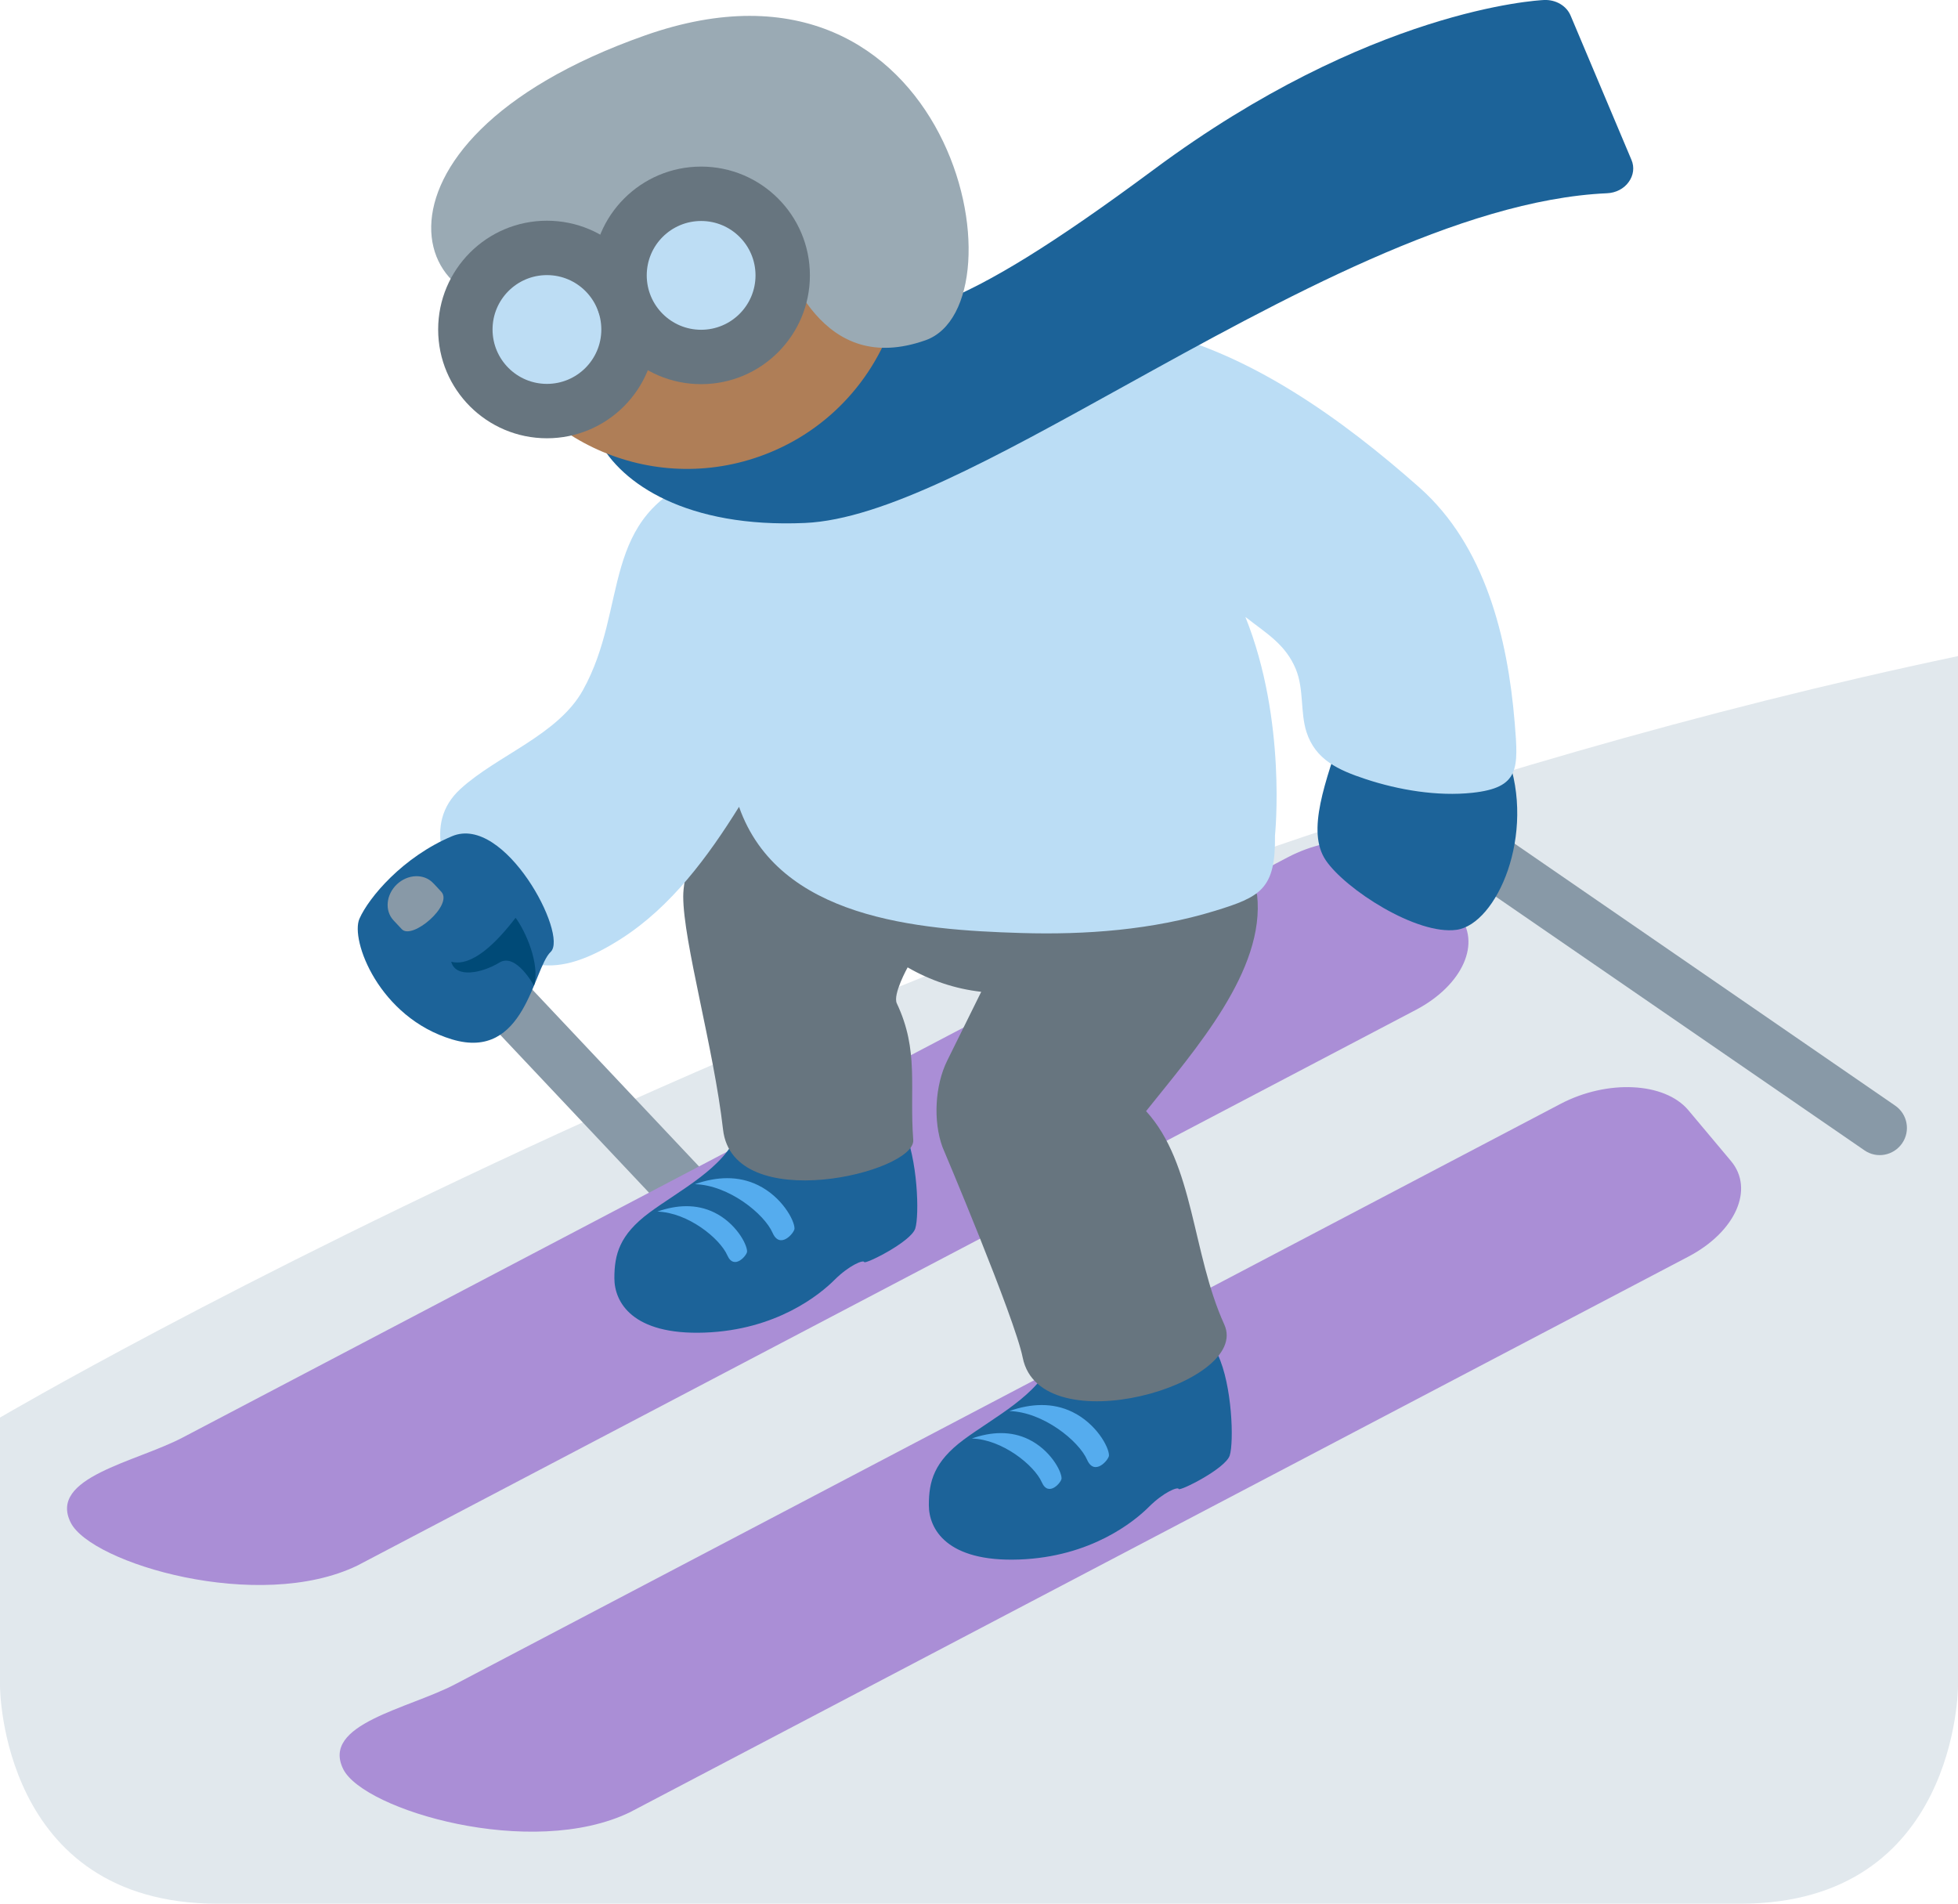 <?xml version="1.0" encoding="UTF-8" standalone="no"?>
<svg
   xmlns:dc="http://purl.org/dc/elements/1.1/"
   xmlns:cc="http://creativecommons.org/ns#"
   xmlns:rdf="http://www.w3.org/1999/02/22-rdf-syntax-ns#"
   xmlns:svg="http://www.w3.org/2000/svg"
   xmlns="http://www.w3.org/2000/svg"
   xmlns:sodipodi="http://sodipodi.sourceforge.net/DTD/sodipodi-0.dtd"
   xmlns:inkscape="http://www.inkscape.org/namespaces/inkscape"
   viewBox="0 0 36 35.001"
   id="svg2"
   version="1.1"
   inkscape:version="0.91 r13725"
   sodipodi:docname="26f7-1f3fe.svg"
   width="36"
   height="35.001">
  <defs
     id="defs50" />
  <sodipodi:namedview
     pagecolor="#ffffff"
     bordercolor="#666666"
     borderopacity="1"
     objecttolerance="10"
     gridtolerance="10"
     guidetolerance="10"
     inkscape:pageopacity="0"
     inkscape:pageshadow="2"
     inkscape:window-width="640"
     inkscape:window-height="480"
     id="namedview48"
     showgrid="false"
     inkscape:zoom="6.5555556"
     inkscape:cx="18"
     inkscape:cy="18"
     inkscape:window-x="0"
     inkscape:window-y="0"
     inkscape:window-maximized="0"
     inkscape:current-layer="svg2" />
  <path
     d="m 36,12.063 0,18.938 c 0,0 0,4 -4,4 l -28,0 c -4,0 -4,-4 -4,-4 l 0,-4.938 c 0,0 17,-10 36,-14 z"
     id="path4"
     inkscape:connector-curvature="0"
     style="fill:#e1e8ed" />
  <path
     d="m 14.751,23.461 c 0.167,0.177 0.14,0.473 -0.062,0.662 -0.201,0.189 -0.5,0.2 -0.666,0.023 l -6.647,-7.052 c -0.167,-0.177 -0.139,-0.474 0.062,-0.664 0.201,-0.189 0.499,-0.199 0.666,-0.022 l 6.647,7.053 z"
     id="path6"
     inkscape:connector-curvature="0"
     style="fill:#8899a7" />
  <path
     d="m 26.812,16.81 c 0.435,0.516 0.086,1.301 -0.777,1.756 l -19.464,10.218 c -1.812,0.876 -4.896,-0.04 -5.271,-0.79 -0.416,-0.832 1.193,-1.11 2.057,-1.563 l 20.322,-10.67 c 0.863,-0.453 1.914,-0.401 2.349,0.113 l 0.784,0.936 z"
     id="path8"
     inkscape:connector-curvature="0"
     style="fill:#aa8ed6" />
  <path
     d="m 13.562,20.829 c -0.234,0.641 -1.078,1.061 -1.625,1.468 -0.547,0.407 -0.641,0.766 -0.641,1.204 0,0.438 0.328,1.047 1.656,1 1.328,-0.047 2.125,-0.703 2.391,-0.969 0.266,-0.266 0.531,-0.375 0.547,-0.328 0.016,0.047 0.859,-0.372 0.938,-0.616 0.078,-0.243 0.047,-1.29 -0.219,-1.853 -0.266,-0.563 -3.047,0.094 -3.047,0.094 z"
     id="path10"
     inkscape:connector-curvature="0"
     style="fill:#1c6399" />
  <path
     d="m 31.825,21.345 c 0.435,0.516 0.086,1.301 -0.777,1.756 l -19.465,10.218 c -1.812,0.876 -4.896,-0.04 -5.271,-0.79 -0.416,-0.832 1.193,-1.11 2.057,-1.563 l 20.322,-10.67 c 0.863,-0.453 1.914,-0.4 2.349,0.113 l 0.785,0.936 z"
     id="path12"
     inkscape:connector-curvature="0"
     style="fill:#aa8ed6" />
  <path
     d="m 19.344,25.001 c -0.234,0.641 -1.078,1.061 -1.625,1.468 -0.547,0.407 -0.641,0.766 -0.641,1.204 0,0.438 0.328,1.047 1.656,1 1.328,-0.047 2.125,-0.703 2.391,-0.969 0.266,-0.266 0.531,-0.375 0.547,-0.328 0.016,0.047 0.859,-0.372 0.938,-0.616 0.078,-0.243 0.047,-1.29 -0.219,-1.853 -0.266,-0.563 -3.047,0.094 -3.047,0.094 z"
     id="path14"
     inkscape:connector-curvature="0"
     style="fill:#1c6399" />
  <path
     d="m 18.558,25.943 c 0.4,-0.141 0.798,-0.159 1.159,0.017 0.436,0.212 0.673,0.642 0.673,0.799 0,0.077 -0.266,0.391 -0.403,0.079 -0.153,-0.347 -0.806,-0.877 -1.429,-0.895 z m -0.69,0.505 c 0.36,-0.127 0.719,-0.143 1.044,0.015 0.393,0.191 0.606,0.578 0.606,0.719 0,0.069 -0.239,0.352 -0.363,0.071 -0.138,-0.313 -0.726,-0.789 -1.287,-0.805 z"
     id="path16"
     inkscape:connector-curvature="0"
     style="fill:#55acee" />
  <path
     d="m 34.844,20.327 c 0.228,0.156 0.285,0.467 0.129,0.693 -0.157,0.228 -0.468,0.287 -0.694,0.129 l -9.062,-6.236 c -0.228,-0.157 -0.286,-0.468 -0.129,-0.696 0.156,-0.227 0.468,-0.285 0.695,-0.128 l 9.061,6.238 z"
     id="path18"
     inkscape:connector-curvature="0"
     style="fill:#8899a7" />
  <path
     d="m 24.688,13.405 c -0.312,0.958 -0.676,1.875 -0.312,2.412 0.359,0.531 1.672,1.382 2.406,1.278 0.734,-0.104 1.469,-1.75 0.927,-3.21 -0.312,-0.841 -3.021,-0.48 -3.021,-0.48 z"
     id="path20"
     inkscape:connector-curvature="0"
     style="fill:#1c6399" />
  <path
     d="m 21.733,13.606 -7.449,-0.077 -1.255,1.614 c -0.31,0.398 -0.467,1.01 -0.467,1.337 -10e-4,0.833 0.562,2.792 0.732,4.287 0.181,1.598 3.542,0.793 3.497,0.192 -0.073,-0.972 0.11,-1.64 -0.302,-2.511 -0.078,-0.165 0.199,-0.662 0.199,-0.662 0.415,0.24 0.872,0.395 1.353,0.449 l -0.627,1.269 c -0.224,0.454 -0.259,1.109 -0.086,1.584 0,0 1.328,3.135 1.476,3.874 0.323,1.602 4.206,0.488 3.706,-0.61 -0.595,-1.308 -0.553,-2.954 -1.438,-3.923 0.905,-1.135 2.197,-2.59 2.041,-3.979 0.002,-10e-4 -1.319,-2.672 -1.38,-2.844 z"
     id="path22"
     inkscape:connector-curvature="0"
     style="fill:#67757f" />
  <path
     d="m 21.062,6.058 c -0.524,-0.108 -6.586,2.12 -8.108,2.69 -1.959,0.733 -1.381,2.407 -2.238,3.944 -0.459,0.823 -1.578,1.197 -2.252,1.815 -0.7,0.643 -0.278,1.564 0.196,2.262 0.794,1.169 1.585,1.244 2.766,0.487 0.916,-0.587 1.594,-1.51 2.162,-2.422 0.724,2.055 3.283,2.263 5.183,2.32 1.193,0.036 2.42,-0.056 3.566,-0.407 0.837,-0.257 1.119,-0.397 1.105,-1.385 0,0 0.222,-2.11 -0.544,-4.019 0.385,0.302 0.737,0.501 0.927,0.959 0.152,0.369 0.08,0.794 0.196,1.156 0.165,0.511 0.585,0.7 1.087,0.866 0.607,0.201 1.322,0.321 1.963,0.252 0.87,-0.094 0.849,-0.441 0.778,-1.294 -0.129,-1.561 -0.546,-3.25 -1.748,-4.316 -1.411,-1.25 -3.16,-2.52 -5.039,-2.908 z"
     id="path24"
     inkscape:connector-curvature="0"
     style="fill:#bbddf5" />
  <path
     d="M 29.996,2.939 28.877,0.286 c -0.076,-0.181 -0.273,-0.295 -0.487,-0.286 -0.129,0.006 -3.21,0.174 -7.169,3.112 -3.748,2.78 -4.634,2.82 -6.578,2.906 l -2.997,0.133 c -0.133,0.006 -0.257,0.059 -0.347,0.148 -0.506,0.498 -0.615,1.17 -0.291,1.799 0.411,0.796 1.623,1.614 3.795,1.517 1.437,-0.064 3.482,-1.196 5.851,-2.507 2.91,-1.61 6.208,-3.436 8.894,-3.555 0.161,-0.007 0.309,-0.083 0.396,-0.205 0.09,-0.122 0.11,-0.274 0.052,-0.409 z"
     id="path26"
     inkscape:connector-curvature="0"
     style="fill:#1c6399" />
  <path
     d="m 16.405,3.291 c 0.734,2.083 -0.36,4.368 -2.443,5.102 -2.083,0.734 -4.368,-0.36 -5.102,-2.443 -0.734,-2.084 0.692,-3.425 2.776,-4.159 2.083,-0.735 4.035,-0.584 4.769,1.5 z"
     id="path28"
     inkscape:connector-curvature="0"
     style="fill:#af7e57" />
  <path
     d="m 10.361,5.42 c 1.886,-0.665 3.44,-2.272 3.772,-1.329 0.333,0.943 0.997,2.83 2.883,2.165 1.886,-0.665 0.503,-7.599 -5.156,-5.605 C 6.203,2.645 7.532,6.417 10.361,5.42 Z"
     id="path30"
     inkscape:connector-curvature="0"
     style="fill:#9aaab4" />
  <circle
     cx="10.056"
     cy="6.058"
     r="2"
     id="circle32"
     style="fill:#67757f" />
  <circle
     cx="10.056"
     cy="6.058"
     r="1"
     id="circle34"
     style="fill:#bdddf4" />
  <circle
     cx="12.891"
     cy="5.063"
     r="2"
     id="circle36"
     style="fill:#67757f" />
  <circle
     cx="12.891"
     cy="5.063"
     r="1"
     id="circle38"
     style="fill:#bdddf4" />
  <path
     d="m 8.312,15.374 c -0.907,0.382 -1.531,1.127 -1.703,1.517 -0.172,0.39 0.358,1.815 1.703,2.219 1.345,0.404 1.485,-1.297 1.813,-1.609 0.328,-0.312 -0.844,-2.535 -1.813,-2.127 z"
     id="path40"
     inkscape:connector-curvature="0"
     style="fill:#1c6399" />
  <path
     d="m 7.387,17.083 -0.151,-0.161 c -0.167,-0.177 -0.139,-0.474 0.062,-0.664 0.201,-0.189 0.499,-0.199 0.666,-0.022 0,0 0.092,0.095 0.151,0.161 0.22,0.245 -0.539,0.892 -0.728,0.686 z"
     id="path42"
     inkscape:connector-curvature="0"
     style="fill:#8899a7" />
  <path
     d="m 9.818,18.123 c 0.117,-0.394 -0.157,-1.006 -0.338,-1.249 -0.337,0.439 -0.792,0.91 -1.184,0.808 0.084,0.314 0.578,0.204 0.885,0.016 0.307,-0.189 0.637,0.425 0.637,0.425 z"
     id="path44"
     inkscape:connector-curvature="0"
     style="fill:#004a77" />
  <path
     d="m 12.776,21.772 c 0.4,-0.141 0.798,-0.159 1.159,0.017 0.436,0.212 0.673,0.642 0.673,0.799 0,0.077 -0.266,0.391 -0.403,0.079 -0.152,-0.348 -0.805,-0.878 -1.429,-0.895 z m -0.69,0.504 c 0.36,-0.127 0.719,-0.143 1.044,0.015 0.393,0.191 0.606,0.578 0.606,0.719 0,0.069 -0.239,0.352 -0.363,0.071 -0.137,-0.313 -0.725,-0.789 -1.287,-0.805 z"
     id="path46"
     inkscape:connector-curvature="0"
     style="fill:#55acee" />
</svg>
